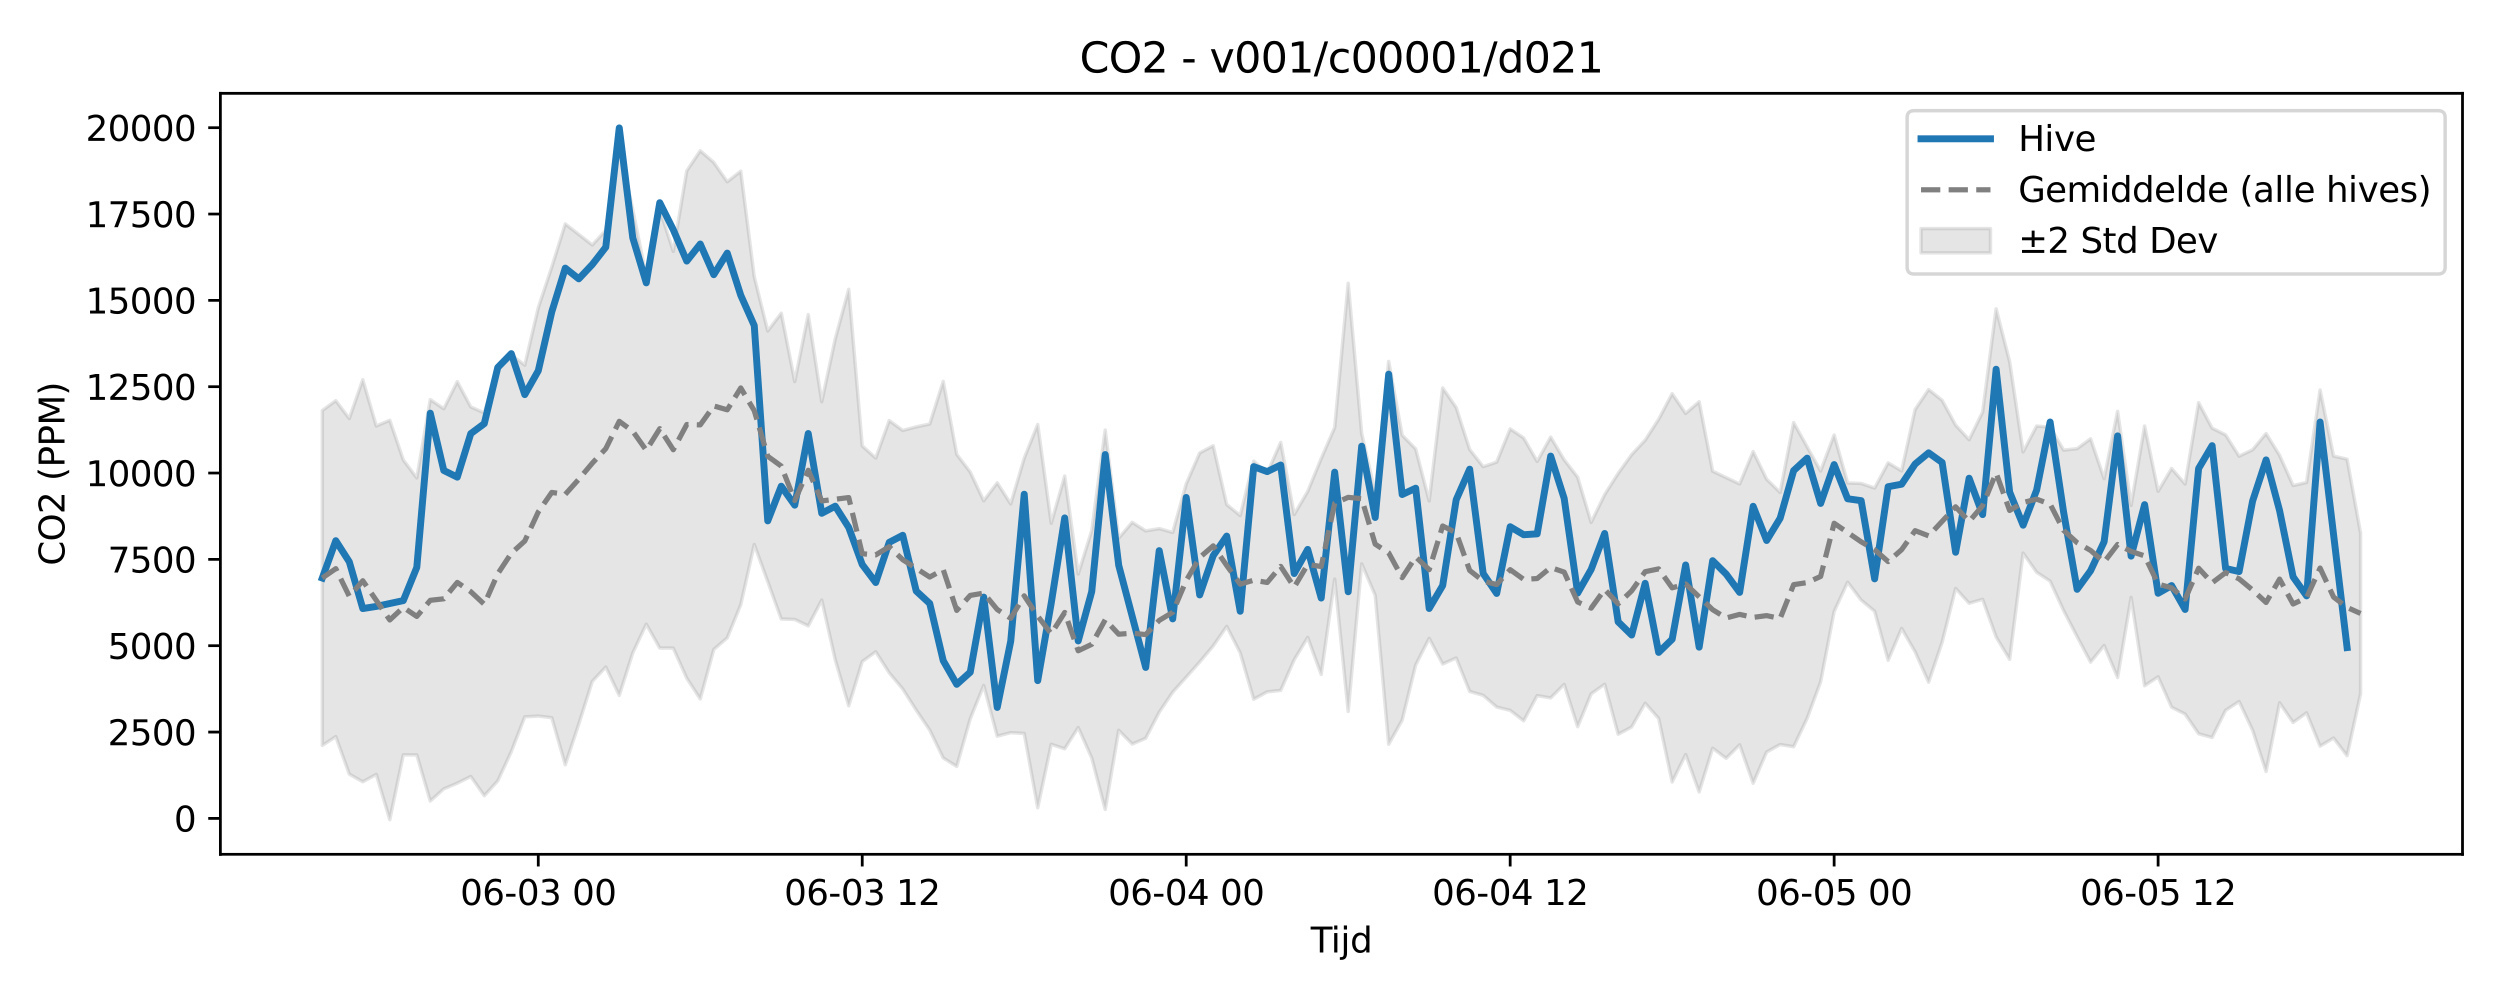 <?xml version="1.0" encoding="utf-8" standalone="no"?>
<!DOCTYPE svg PUBLIC "-//W3C//DTD SVG 1.1//EN"
  "http://www.w3.org/Graphics/SVG/1.1/DTD/svg11.dtd">
<svg xmlns:xlink="http://www.w3.org/1999/xlink" width="720pt" height="288pt" viewBox="0 0 720 288" xmlns="http://www.w3.org/2000/svg" version="1.1">
 <defs>
  <style type="text/css">*{stroke-linejoin: round; stroke-linecap: butt}</style>
 </defs>
 <g id="figure_1">
  <g id="patch_1">
   <path d="M 0 288 
L 720 288 
L 720 0 
L 0 0 
z
" style="fill: #ffffff"/>
  </g>
  <g id="axes_1">
   <g id="patch_2">
    <path d="M 63.47 246.04 
L 709.2 246.04 
L 709.2 26.88 
L 63.47 26.88 
z
" style="fill: #ffffff"/>
   </g>
   <g id="FillBetweenPolyCollection_1">
    <defs>
     <path id="m8576ea42b1" d="M 92.821 -169.77 
L 92.821 -73.303 
L 96.709 -75.853 
L 100.597 -65.052 
L 104.484 -62.847 
L 108.372 -64.97 
L 112.259 -51.922 
L 116.147 -70.593 
L 120.035 -70.582 
L 123.922 -57.301 
L 127.81 -60.8 
L 131.697 -62.443 
L 135.585 -64.38 
L 139.473 -58.839 
L 143.36 -63.106 
L 147.248 -71.505 
L 151.135 -81.553 
L 155.023 -81.762 
L 158.911 -81.31 
L 162.798 -67.755 
L 166.686 -79.455 
L 170.573 -91.754 
L 174.461 -95.891 
L 178.349 -87.722 
L 182.236 -99.957 
L 186.124 -108.233 
L 190.011 -101.363 
L 193.899 -101.342 
L 197.787 -92.684 
L 201.674 -86.697 
L 205.562 -100.947 
L 209.449 -104.306 
L 213.337 -113.845 
L 217.224 -131.186 
L 221.112 -120.507 
L 225 -109.723 
L 228.887 -109.598 
L 232.775 -107.746 
L 236.662 -115.176 
L 240.55 -97.993 
L 244.438 -84.719 
L 248.325 -97.469 
L 252.213 -100.29 
L 256.1 -94.214 
L 259.988 -89.571 
L 263.876 -83.487 
L 267.763 -77.73 
L 271.651 -69.703 
L 275.538 -67.267 
L 279.426 -80.993 
L 283.314 -90.599 
L 287.201 -75.983 
L 291.089 -76.99 
L 294.976 -76.768 
L 298.864 -55.369 
L 302.752 -73.651 
L 306.639 -72.336 
L 310.527 -78.468 
L 314.414 -69.714 
L 318.302 -54.865 
L 322.19 -77.68 
L 326.077 -73.712 
L 329.965 -75.381 
L 333.852 -82.886 
L 337.74 -88.649 
L 341.628 -92.972 
L 345.515 -97.342 
L 349.403 -101.967 
L 353.29 -107.599 
L 357.178 -99.992 
L 361.066 -86.612 
L 364.953 -88.747 
L 368.841 -89.165 
L 372.728 -97.981 
L 376.616 -104.418 
L 380.504 -93.757 
L 384.391 -121.214 
L 388.279 -83.097 
L 392.166 -125.61 
L 396.054 -116.553 
L 399.942 -73.64 
L 403.829 -80.612 
L 407.717 -96.494 
L 411.604 -104.163 
L 415.492 -96.763 
L 419.38 -98.507 
L 423.267 -88.872 
L 427.155 -87.737 
L 431.042 -84.371 
L 434.93 -83.411 
L 438.818 -80.397 
L 442.705 -87.655 
L 446.593 -87 
L 450.48 -90.883 
L 454.368 -78.708 
L 458.256 -88.174 
L 462.143 -90.936 
L 466.031 -76.537 
L 469.918 -78.619 
L 473.806 -85.468 
L 477.694 -81.078 
L 481.581 -62.78 
L 485.469 -70.69 
L 489.356 -59.916 
L 493.244 -72.518 
L 497.132 -69.596 
L 501.019 -73.492 
L 504.907 -62.424 
L 508.794 -71.422 
L 512.682 -73.569 
L 516.57 -72.946 
L 520.457 -81.122 
L 524.345 -91.634 
L 528.232 -111.877 
L 532.12 -120.332 
L 536.008 -115.173 
L 539.895 -111.949 
L 543.783 -97.837 
L 547.67 -107.019 
L 551.558 -100.262 
L 555.446 -91.519 
L 559.333 -103.042 
L 563.221 -118.526 
L 567.108 -114.26 
L 570.996 -115.404 
L 574.883 -104.545 
L 578.771 -98.116 
L 582.659 -128.703 
L 586.546 -123.183 
L 590.434 -120.629 
L 594.321 -112.153 
L 598.209 -104.644 
L 602.097 -97.309 
L 605.984 -102.09 
L 609.872 -92.868 
L 613.759 -115.957 
L 617.647 -90.501 
L 621.535 -93.077 
L 625.422 -84.323 
L 629.31 -82.35 
L 633.197 -76.679 
L 637.085 -75.596 
L 640.973 -83.414 
L 644.86 -85.966 
L 648.748 -77.698 
L 652.635 -65.815 
L 656.523 -85.591 
L 660.411 -79.927 
L 664.298 -82.701 
L 668.186 -73.116 
L 672.073 -75.444 
L 675.961 -70.353 
L 679.849 -88.198 
L 679.849 -134.454 
L 679.849 -134.454 
L 675.961 -155.763 
L 672.073 -156.644 
L 668.186 -175.691 
L 664.298 -149.043 
L 660.411 -148.166 
L 656.523 -156.855 
L 652.635 -163.152 
L 648.748 -158.457 
L 644.86 -156.613 
L 640.973 -162.757 
L 637.085 -164.695 
L 633.197 -172.027 
L 629.31 -148.609 
L 625.422 -153.073 
L 621.535 -146.505 
L 617.647 -165.318 
L 613.759 -142.424 
L 609.872 -169.53 
L 605.984 -150.146 
L 602.097 -161.628 
L 598.209 -158.78 
L 594.321 -158.369 
L 590.434 -164.994 
L 586.546 -165.298 
L 582.659 -157.861 
L 578.771 -183.862 
L 574.883 -199.056 
L 570.996 -169.341 
L 567.108 -161.353 
L 563.221 -165.562 
L 559.333 -172.712 
L 555.446 -175.82 
L 551.558 -170.079 
L 547.67 -152.375 
L 543.783 -154.698 
L 539.895 -147.442 
L 536.008 -148.76 
L 532.12 -148.907 
L 528.232 -162.726 
L 524.345 -152.344 
L 520.457 -159.309 
L 516.57 -166.296 
L 512.682 -146.176 
L 508.794 -149.982 
L 504.907 -157.962 
L 501.019 -148.62 
L 497.132 -150.451 
L 493.244 -152.296 
L 489.356 -172.295 
L 485.469 -168.929 
L 481.581 -174.617 
L 477.694 -167.242 
L 473.806 -161.242 
L 469.918 -157.061 
L 466.031 -151.662 
L 462.143 -145.555 
L 458.256 -137.543 
L 454.368 -150.561 
L 450.48 -155.587 
L 446.593 -162.12 
L 442.705 -155.106 
L 438.818 -161.873 
L 434.93 -164.482 
L 431.042 -154.914 
L 427.155 -153.594 
L 423.267 -158.556 
L 419.38 -170.641 
L 415.492 -176.27 
L 411.604 -143.72 
L 407.717 -158.698 
L 403.829 -162.67 
L 399.942 -183.915 
L 396.054 -146.016 
L 392.166 -163.141 
L 388.279 -206.437 
L 384.391 -164.882 
L 380.504 -155.926 
L 376.616 -146.456 
L 372.728 -139.817 
L 368.841 -160.589 
L 364.953 -151.75 
L 361.066 -155.195 
L 357.178 -139.521 
L 353.29 -142.686 
L 349.403 -159.617 
L 345.515 -157.55 
L 341.628 -148.627 
L 337.74 -134.655 
L 333.852 -135.765 
L 329.965 -135.1 
L 326.077 -137.574 
L 322.19 -133.007 
L 318.302 -164.144 
L 314.414 -135.158 
L 310.527 -122.69 
L 306.639 -150.896 
L 302.752 -137.312 
L 298.864 -165.748 
L 294.976 -156.031 
L 291.089 -142.867 
L 287.201 -148.955 
L 283.314 -143.761 
L 279.426 -152.057 
L 275.538 -157.145 
L 271.651 -178.179 
L 267.763 -165.894 
L 263.876 -165.059 
L 259.988 -164.031 
L 256.1 -166.886 
L 252.213 -156.085 
L 248.325 -159.582 
L 244.438 -204.687 
L 240.55 -190.388 
L 236.662 -172.301 
L 232.775 -197.388 
L 228.887 -178.105 
L 225 -197.814 
L 221.112 -192.677 
L 217.224 -208.274 
L 213.337 -238.7 
L 209.449 -235.642 
L 205.562 -241.219 
L 201.674 -244.584 
L 197.787 -238.794 
L 193.899 -215.61 
L 190.011 -227.721 
L 186.124 -208.386 
L 182.236 -227.649 
L 178.349 -245.606 
L 174.461 -221.67 
L 170.573 -217.438 
L 166.686 -220.491 
L 162.798 -223.511 
L 158.911 -211.056 
L 155.023 -199.365 
L 151.135 -182.833 
L 147.248 -185.805 
L 143.36 -182.407 
L 139.473 -169.086 
L 135.585 -170.809 
L 131.697 -178.085 
L 127.81 -170.284 
L 123.922 -172.922 
L 120.035 -150.357 
L 116.147 -155.556 
L 112.259 -166.971 
L 108.372 -165.318 
L 104.484 -178.646 
L 100.597 -167.464 
L 96.709 -172.612 
L 92.821 -169.77 
z
" style="stroke: #808080; stroke-opacity: 0.2"/>
    </defs>
    <g clip-path="url(#p1a15dea45e)">
     <use xlink:href="#m8576ea42b1" x="0" y="288" style="fill: #808080; fill-opacity: 0.2; stroke: #808080; stroke-opacity: 0.2"/>
    </g>
   </g>
   <g id="matplotlib.axis_1">
    <g id="xtick_1">
     <g id="line2d_1">
      <defs>
       <path id="m9ce189853c" d="M 0 0 
L 0 3.5 
" style="stroke: #000000; stroke-width: 0.8"/>
      </defs>
      <g>
       <use xlink:href="#m9ce189853c" x="155.023" y="246.04" style="stroke: #000000; stroke-width: 0.8"/>
      </g>
     </g>
     <g id="text_1">
      <!-- 06-03 00 -->
      <g transform="translate(132.542 260.638) scale(0.1 -0.1)">
       <defs>
        <path id="DejaVuSans-30" d="M 2034 4250 
Q 1547 4250 1301 3770 
Q 1056 3291 1056 2328 
Q 1056 1369 1301 889 
Q 1547 409 2034 409 
Q 2525 409 2770 889 
Q 3016 1369 3016 2328 
Q 3016 3291 2770 3770 
Q 2525 4250 2034 4250 
z
M 2034 4750 
Q 2819 4750 3233 4129 
Q 3647 3509 3647 2328 
Q 3647 1150 3233 529 
Q 2819 -91 2034 -91 
Q 1250 -91 836 529 
Q 422 1150 422 2328 
Q 422 3509 836 4129 
Q 1250 4750 2034 4750 
z
" transform="scale(0.016)"/>
        <path id="DejaVuSans-36" d="M 2113 2584 
Q 1688 2584 1439 2293 
Q 1191 2003 1191 1497 
Q 1191 994 1439 701 
Q 1688 409 2113 409 
Q 2538 409 2786 701 
Q 3034 994 3034 1497 
Q 3034 2003 2786 2293 
Q 2538 2584 2113 2584 
z
M 3366 4563 
L 3366 3988 
Q 3128 4100 2886 4159 
Q 2644 4219 2406 4219 
Q 1781 4219 1451 3797 
Q 1122 3375 1075 2522 
Q 1259 2794 1537 2939 
Q 1816 3084 2150 3084 
Q 2853 3084 3261 2657 
Q 3669 2231 3669 1497 
Q 3669 778 3244 343 
Q 2819 -91 2113 -91 
Q 1303 -91 875 529 
Q 447 1150 447 2328 
Q 447 3434 972 4092 
Q 1497 4750 2381 4750 
Q 2619 4750 2861 4703 
Q 3103 4656 3366 4563 
z
" transform="scale(0.016)"/>
        <path id="DejaVuSans-2d" d="M 313 2009 
L 1997 2009 
L 1997 1497 
L 313 1497 
L 313 2009 
z
" transform="scale(0.016)"/>
        <path id="DejaVuSans-33" d="M 2597 2516 
Q 3050 2419 3304 2112 
Q 3559 1806 3559 1356 
Q 3559 666 3084 287 
Q 2609 -91 1734 -91 
Q 1441 -91 1130 -33 
Q 819 25 488 141 
L 488 750 
Q 750 597 1062 519 
Q 1375 441 1716 441 
Q 2309 441 2620 675 
Q 2931 909 2931 1356 
Q 2931 1769 2642 2001 
Q 2353 2234 1838 2234 
L 1294 2234 
L 1294 2753 
L 1863 2753 
Q 2328 2753 2575 2939 
Q 2822 3125 2822 3475 
Q 2822 3834 2567 4026 
Q 2313 4219 1838 4219 
Q 1578 4219 1281 4162 
Q 984 4106 628 3988 
L 628 4550 
Q 988 4650 1302 4700 
Q 1616 4750 1894 4750 
Q 2613 4750 3031 4423 
Q 3450 4097 3450 3541 
Q 3450 3153 3228 2886 
Q 3006 2619 2597 2516 
z
" transform="scale(0.016)"/>
        <path id="DejaVuSans-20" transform="scale(0.016)"/>
       </defs>
       <use xlink:href="#DejaVuSans-30"/>
       <use xlink:href="#DejaVuSans-36" transform="translate(63.623 0)"/>
       <use xlink:href="#DejaVuSans-2d" transform="translate(127.246 0)"/>
       <use xlink:href="#DejaVuSans-30" transform="translate(163.33 0)"/>
       <use xlink:href="#DejaVuSans-33" transform="translate(226.953 0)"/>
       <use xlink:href="#DejaVuSans-20" transform="translate(290.576 0)"/>
       <use xlink:href="#DejaVuSans-30" transform="translate(322.363 0)"/>
       <use xlink:href="#DejaVuSans-30" transform="translate(385.986 0)"/>
      </g>
     </g>
    </g>
    <g id="xtick_2">
     <g id="line2d_2">
      <g>
       <use xlink:href="#m9ce189853c" x="248.325" y="246.04" style="stroke: #000000; stroke-width: 0.8"/>
      </g>
     </g>
     <g id="text_2">
      <!-- 06-03 12 -->
      <g transform="translate(225.845 260.638) scale(0.1 -0.1)">
       <defs>
        <path id="DejaVuSans-31" d="M 794 531 
L 1825 531 
L 1825 4091 
L 703 3866 
L 703 4441 
L 1819 4666 
L 2450 4666 
L 2450 531 
L 3481 531 
L 3481 0 
L 794 0 
L 794 531 
z
" transform="scale(0.016)"/>
        <path id="DejaVuSans-32" d="M 1228 531 
L 3431 531 
L 3431 0 
L 469 0 
L 469 531 
Q 828 903 1448 1529 
Q 2069 2156 2228 2338 
Q 2531 2678 2651 2914 
Q 2772 3150 2772 3378 
Q 2772 3750 2511 3984 
Q 2250 4219 1831 4219 
Q 1534 4219 1204 4116 
Q 875 4013 500 3803 
L 500 4441 
Q 881 4594 1212 4672 
Q 1544 4750 1819 4750 
Q 2544 4750 2975 4387 
Q 3406 4025 3406 3419 
Q 3406 3131 3298 2873 
Q 3191 2616 2906 2266 
Q 2828 2175 2409 1742 
Q 1991 1309 1228 531 
z
" transform="scale(0.016)"/>
       </defs>
       <use xlink:href="#DejaVuSans-30"/>
       <use xlink:href="#DejaVuSans-36" transform="translate(63.623 0)"/>
       <use xlink:href="#DejaVuSans-2d" transform="translate(127.246 0)"/>
       <use xlink:href="#DejaVuSans-30" transform="translate(163.33 0)"/>
       <use xlink:href="#DejaVuSans-33" transform="translate(226.953 0)"/>
       <use xlink:href="#DejaVuSans-20" transform="translate(290.576 0)"/>
       <use xlink:href="#DejaVuSans-31" transform="translate(322.363 0)"/>
       <use xlink:href="#DejaVuSans-32" transform="translate(385.986 0)"/>
      </g>
     </g>
    </g>
    <g id="xtick_3">
     <g id="line2d_3">
      <g>
       <use xlink:href="#m9ce189853c" x="341.628" y="246.04" style="stroke: #000000; stroke-width: 0.8"/>
      </g>
     </g>
     <g id="text_3">
      <!-- 06-04 00 -->
      <g transform="translate(319.147 260.638) scale(0.1 -0.1)">
       <defs>
        <path id="DejaVuSans-34" d="M 2419 4116 
L 825 1625 
L 2419 1625 
L 2419 4116 
z
M 2253 4666 
L 3047 4666 
L 3047 1625 
L 3713 1625 
L 3713 1100 
L 3047 1100 
L 3047 0 
L 2419 0 
L 2419 1100 
L 313 1100 
L 313 1709 
L 2253 4666 
z
" transform="scale(0.016)"/>
       </defs>
       <use xlink:href="#DejaVuSans-30"/>
       <use xlink:href="#DejaVuSans-36" transform="translate(63.623 0)"/>
       <use xlink:href="#DejaVuSans-2d" transform="translate(127.246 0)"/>
       <use xlink:href="#DejaVuSans-30" transform="translate(163.33 0)"/>
       <use xlink:href="#DejaVuSans-34" transform="translate(226.953 0)"/>
       <use xlink:href="#DejaVuSans-20" transform="translate(290.576 0)"/>
       <use xlink:href="#DejaVuSans-30" transform="translate(322.363 0)"/>
       <use xlink:href="#DejaVuSans-30" transform="translate(385.986 0)"/>
      </g>
     </g>
    </g>
    <g id="xtick_4">
     <g id="line2d_4">
      <g>
       <use xlink:href="#m9ce189853c" x="434.93" y="246.04" style="stroke: #000000; stroke-width: 0.8"/>
      </g>
     </g>
     <g id="text_4">
      <!-- 06-04 12 -->
      <g transform="translate(412.45 260.638) scale(0.1 -0.1)">
       <use xlink:href="#DejaVuSans-30"/>
       <use xlink:href="#DejaVuSans-36" transform="translate(63.623 0)"/>
       <use xlink:href="#DejaVuSans-2d" transform="translate(127.246 0)"/>
       <use xlink:href="#DejaVuSans-30" transform="translate(163.33 0)"/>
       <use xlink:href="#DejaVuSans-34" transform="translate(226.953 0)"/>
       <use xlink:href="#DejaVuSans-20" transform="translate(290.576 0)"/>
       <use xlink:href="#DejaVuSans-31" transform="translate(322.363 0)"/>
       <use xlink:href="#DejaVuSans-32" transform="translate(385.986 0)"/>
      </g>
     </g>
    </g>
    <g id="xtick_5">
     <g id="line2d_5">
      <g>
       <use xlink:href="#m9ce189853c" x="528.232" y="246.04" style="stroke: #000000; stroke-width: 0.8"/>
      </g>
     </g>
     <g id="text_5">
      <!-- 06-05 00 -->
      <g transform="translate(505.752 260.638) scale(0.1 -0.1)">
       <defs>
        <path id="DejaVuSans-35" d="M 691 4666 
L 3169 4666 
L 3169 4134 
L 1269 4134 
L 1269 2991 
Q 1406 3038 1543 3061 
Q 1681 3084 1819 3084 
Q 2600 3084 3056 2656 
Q 3513 2228 3513 1497 
Q 3513 744 3044 326 
Q 2575 -91 1722 -91 
Q 1428 -91 1123 -41 
Q 819 9 494 109 
L 494 744 
Q 775 591 1075 516 
Q 1375 441 1709 441 
Q 2250 441 2565 725 
Q 2881 1009 2881 1497 
Q 2881 1984 2565 2268 
Q 2250 2553 1709 2553 
Q 1456 2553 1204 2497 
Q 953 2441 691 2322 
L 691 4666 
z
" transform="scale(0.016)"/>
       </defs>
       <use xlink:href="#DejaVuSans-30"/>
       <use xlink:href="#DejaVuSans-36" transform="translate(63.623 0)"/>
       <use xlink:href="#DejaVuSans-2d" transform="translate(127.246 0)"/>
       <use xlink:href="#DejaVuSans-30" transform="translate(163.33 0)"/>
       <use xlink:href="#DejaVuSans-35" transform="translate(226.953 0)"/>
       <use xlink:href="#DejaVuSans-20" transform="translate(290.576 0)"/>
       <use xlink:href="#DejaVuSans-30" transform="translate(322.363 0)"/>
       <use xlink:href="#DejaVuSans-30" transform="translate(385.986 0)"/>
      </g>
     </g>
    </g>
    <g id="xtick_6">
     <g id="line2d_6">
      <g>
       <use xlink:href="#m9ce189853c" x="621.535" y="246.04" style="stroke: #000000; stroke-width: 0.8"/>
      </g>
     </g>
     <g id="text_6">
      <!-- 06-05 12 -->
      <g transform="translate(599.054 260.638) scale(0.1 -0.1)">
       <use xlink:href="#DejaVuSans-30"/>
       <use xlink:href="#DejaVuSans-36" transform="translate(63.623 0)"/>
       <use xlink:href="#DejaVuSans-2d" transform="translate(127.246 0)"/>
       <use xlink:href="#DejaVuSans-30" transform="translate(163.33 0)"/>
       <use xlink:href="#DejaVuSans-35" transform="translate(226.953 0)"/>
       <use xlink:href="#DejaVuSans-20" transform="translate(290.576 0)"/>
       <use xlink:href="#DejaVuSans-31" transform="translate(322.363 0)"/>
       <use xlink:href="#DejaVuSans-32" transform="translate(385.986 0)"/>
      </g>
     </g>
    </g>
    <g id="text_7">
     <!-- Tijd -->
     <g transform="translate(377.485 274.317) scale(0.1 -0.1)">
      <defs>
       <path id="DejaVuSans-54" d="M -19 4666 
L 3928 4666 
L 3928 4134 
L 2272 4134 
L 2272 0 
L 1638 0 
L 1638 4134 
L -19 4134 
L -19 4666 
z
" transform="scale(0.016)"/>
       <path id="DejaVuSans-69" d="M 603 3500 
L 1178 3500 
L 1178 0 
L 603 0 
L 603 3500 
z
M 603 4863 
L 1178 4863 
L 1178 4134 
L 603 4134 
L 603 4863 
z
" transform="scale(0.016)"/>
       <path id="DejaVuSans-6a" d="M 603 3500 
L 1178 3500 
L 1178 -63 
Q 1178 -731 923 -1031 
Q 669 -1331 103 -1331 
L -116 -1331 
L -116 -844 
L 38 -844 
Q 366 -844 484 -692 
Q 603 -541 603 -63 
L 603 3500 
z
M 603 4863 
L 1178 4863 
L 1178 4134 
L 603 4134 
L 603 4863 
z
" transform="scale(0.016)"/>
       <path id="DejaVuSans-64" d="M 2906 2969 
L 2906 4863 
L 3481 4863 
L 3481 0 
L 2906 0 
L 2906 525 
Q 2725 213 2448 61 
Q 2172 -91 1784 -91 
Q 1150 -91 751 415 
Q 353 922 353 1747 
Q 353 2572 751 3078 
Q 1150 3584 1784 3584 
Q 2172 3584 2448 3432 
Q 2725 3281 2906 2969 
z
M 947 1747 
Q 947 1113 1208 752 
Q 1469 391 1925 391 
Q 2381 391 2643 752 
Q 2906 1113 2906 1747 
Q 2906 2381 2643 2742 
Q 2381 3103 1925 3103 
Q 1469 3103 1208 2742 
Q 947 2381 947 1747 
z
" transform="scale(0.016)"/>
      </defs>
      <use xlink:href="#DejaVuSans-54"/>
      <use xlink:href="#DejaVuSans-69" transform="translate(57.959 0)"/>
      <use xlink:href="#DejaVuSans-6a" transform="translate(85.742 0)"/>
      <use xlink:href="#DejaVuSans-64" transform="translate(113.525 0)"/>
     </g>
    </g>
   </g>
   <g id="matplotlib.axis_2">
    <g id="ytick_1">
     <g id="line2d_7">
      <defs>
       <path id="m4ccc6f5d2e" d="M 0 0 
L -3.5 0 
" style="stroke: #000000; stroke-width: 0.8"/>
      </defs>
      <g>
       <use xlink:href="#m4ccc6f5d2e" x="63.47" y="235.693" style="stroke: #000000; stroke-width: 0.8"/>
      </g>
     </g>
     <g id="text_8">
      <!-- 0 -->
      <g transform="translate(50.108 239.492) scale(0.1 -0.1)">
       <use xlink:href="#DejaVuSans-30"/>
      </g>
     </g>
    </g>
    <g id="ytick_2">
     <g id="line2d_8">
      <g>
       <use xlink:href="#m4ccc6f5d2e" x="63.47" y="210.828" style="stroke: #000000; stroke-width: 0.8"/>
      </g>
     </g>
     <g id="text_9">
      <!-- 2500 -->
      <g transform="translate(31.02 214.627) scale(0.1 -0.1)">
       <use xlink:href="#DejaVuSans-32"/>
       <use xlink:href="#DejaVuSans-35" transform="translate(63.623 0)"/>
       <use xlink:href="#DejaVuSans-30" transform="translate(127.246 0)"/>
       <use xlink:href="#DejaVuSans-30" transform="translate(190.869 0)"/>
      </g>
     </g>
    </g>
    <g id="ytick_3">
     <g id="line2d_9">
      <g>
       <use xlink:href="#m4ccc6f5d2e" x="63.47" y="185.963" style="stroke: #000000; stroke-width: 0.8"/>
      </g>
     </g>
     <g id="text_10">
      <!-- 5000 -->
      <g transform="translate(31.02 189.763) scale(0.1 -0.1)">
       <use xlink:href="#DejaVuSans-35"/>
       <use xlink:href="#DejaVuSans-30" transform="translate(63.623 0)"/>
       <use xlink:href="#DejaVuSans-30" transform="translate(127.246 0)"/>
       <use xlink:href="#DejaVuSans-30" transform="translate(190.869 0)"/>
      </g>
     </g>
    </g>
    <g id="ytick_4">
     <g id="line2d_10">
      <g>
       <use xlink:href="#m4ccc6f5d2e" x="63.47" y="161.099" style="stroke: #000000; stroke-width: 0.8"/>
      </g>
     </g>
     <g id="text_11">
      <!-- 7500 -->
      <g transform="translate(31.02 164.898) scale(0.1 -0.1)">
       <defs>
        <path id="DejaVuSans-37" d="M 525 4666 
L 3525 4666 
L 3525 4397 
L 1831 0 
L 1172 0 
L 2766 4134 
L 525 4134 
L 525 4666 
z
" transform="scale(0.016)"/>
       </defs>
       <use xlink:href="#DejaVuSans-37"/>
       <use xlink:href="#DejaVuSans-35" transform="translate(63.623 0)"/>
       <use xlink:href="#DejaVuSans-30" transform="translate(127.246 0)"/>
       <use xlink:href="#DejaVuSans-30" transform="translate(190.869 0)"/>
      </g>
     </g>
    </g>
    <g id="ytick_5">
     <g id="line2d_11">
      <g>
       <use xlink:href="#m4ccc6f5d2e" x="63.47" y="136.234" style="stroke: #000000; stroke-width: 0.8"/>
      </g>
     </g>
     <g id="text_12">
      <!-- 10000 -->
      <g transform="translate(24.657 140.033) scale(0.1 -0.1)">
       <use xlink:href="#DejaVuSans-31"/>
       <use xlink:href="#DejaVuSans-30" transform="translate(63.623 0)"/>
       <use xlink:href="#DejaVuSans-30" transform="translate(127.246 0)"/>
       <use xlink:href="#DejaVuSans-30" transform="translate(190.869 0)"/>
       <use xlink:href="#DejaVuSans-30" transform="translate(254.492 0)"/>
      </g>
     </g>
    </g>
    <g id="ytick_6">
     <g id="line2d_12">
      <g>
       <use xlink:href="#m4ccc6f5d2e" x="63.47" y="111.369" style="stroke: #000000; stroke-width: 0.8"/>
      </g>
     </g>
     <g id="text_13">
      <!-- 12500 -->
      <g transform="translate(24.657 115.169) scale(0.1 -0.1)">
       <use xlink:href="#DejaVuSans-31"/>
       <use xlink:href="#DejaVuSans-32" transform="translate(63.623 0)"/>
       <use xlink:href="#DejaVuSans-35" transform="translate(127.246 0)"/>
       <use xlink:href="#DejaVuSans-30" transform="translate(190.869 0)"/>
       <use xlink:href="#DejaVuSans-30" transform="translate(254.492 0)"/>
      </g>
     </g>
    </g>
    <g id="ytick_7">
     <g id="line2d_13">
      <g>
       <use xlink:href="#m4ccc6f5d2e" x="63.47" y="86.505" style="stroke: #000000; stroke-width: 0.8"/>
      </g>
     </g>
     <g id="text_14">
      <!-- 15000 -->
      <g transform="translate(24.657 90.304) scale(0.1 -0.1)">
       <use xlink:href="#DejaVuSans-31"/>
       <use xlink:href="#DejaVuSans-35" transform="translate(63.623 0)"/>
       <use xlink:href="#DejaVuSans-30" transform="translate(127.246 0)"/>
       <use xlink:href="#DejaVuSans-30" transform="translate(190.869 0)"/>
       <use xlink:href="#DejaVuSans-30" transform="translate(254.492 0)"/>
      </g>
     </g>
    </g>
    <g id="ytick_8">
     <g id="line2d_14">
      <g>
       <use xlink:href="#m4ccc6f5d2e" x="63.47" y="61.64" style="stroke: #000000; stroke-width: 0.8"/>
      </g>
     </g>
     <g id="text_15">
      <!-- 17500 -->
      <g transform="translate(24.657 65.439) scale(0.1 -0.1)">
       <use xlink:href="#DejaVuSans-31"/>
       <use xlink:href="#DejaVuSans-37" transform="translate(63.623 0)"/>
       <use xlink:href="#DejaVuSans-35" transform="translate(127.246 0)"/>
       <use xlink:href="#DejaVuSans-30" transform="translate(190.869 0)"/>
       <use xlink:href="#DejaVuSans-30" transform="translate(254.492 0)"/>
      </g>
     </g>
    </g>
    <g id="ytick_9">
     <g id="line2d_15">
      <g>
       <use xlink:href="#m4ccc6f5d2e" x="63.47" y="36.776" style="stroke: #000000; stroke-width: 0.8"/>
      </g>
     </g>
     <g id="text_16">
      <!-- 20000 -->
      <g transform="translate(24.657 40.575) scale(0.1 -0.1)">
       <use xlink:href="#DejaVuSans-32"/>
       <use xlink:href="#DejaVuSans-30" transform="translate(63.623 0)"/>
       <use xlink:href="#DejaVuSans-30" transform="translate(127.246 0)"/>
       <use xlink:href="#DejaVuSans-30" transform="translate(190.869 0)"/>
       <use xlink:href="#DejaVuSans-30" transform="translate(254.492 0)"/>
      </g>
     </g>
    </g>
    <g id="text_17">
     <!-- CO2 (PPM) -->
     <g transform="translate(18.578 162.903) rotate(-90) scale(0.1 -0.1)">
      <defs>
       <path id="DejaVuSans-43" d="M 4122 4306 
L 4122 3641 
Q 3803 3938 3442 4084 
Q 3081 4231 2675 4231 
Q 1875 4231 1450 3742 
Q 1025 3253 1025 2328 
Q 1025 1406 1450 917 
Q 1875 428 2675 428 
Q 3081 428 3442 575 
Q 3803 722 4122 1019 
L 4122 359 
Q 3791 134 3420 21 
Q 3050 -91 2638 -91 
Q 1578 -91 968 557 
Q 359 1206 359 2328 
Q 359 3453 968 4101 
Q 1578 4750 2638 4750 
Q 3056 4750 3426 4639 
Q 3797 4528 4122 4306 
z
" transform="scale(0.016)"/>
       <path id="DejaVuSans-4f" d="M 2522 4238 
Q 1834 4238 1429 3725 
Q 1025 3213 1025 2328 
Q 1025 1447 1429 934 
Q 1834 422 2522 422 
Q 3209 422 3611 934 
Q 4013 1447 4013 2328 
Q 4013 3213 3611 3725 
Q 3209 4238 2522 4238 
z
M 2522 4750 
Q 3503 4750 4090 4092 
Q 4678 3434 4678 2328 
Q 4678 1225 4090 567 
Q 3503 -91 2522 -91 
Q 1538 -91 948 565 
Q 359 1222 359 2328 
Q 359 3434 948 4092 
Q 1538 4750 2522 4750 
z
" transform="scale(0.016)"/>
       <path id="DejaVuSans-28" d="M 1984 4856 
Q 1566 4138 1362 3434 
Q 1159 2731 1159 2009 
Q 1159 1288 1364 580 
Q 1569 -128 1984 -844 
L 1484 -844 
Q 1016 -109 783 600 
Q 550 1309 550 2009 
Q 550 2706 781 3412 
Q 1013 4119 1484 4856 
L 1984 4856 
z
" transform="scale(0.016)"/>
       <path id="DejaVuSans-50" d="M 1259 4147 
L 1259 2394 
L 2053 2394 
Q 2494 2394 2734 2622 
Q 2975 2850 2975 3272 
Q 2975 3691 2734 3919 
Q 2494 4147 2053 4147 
L 1259 4147 
z
M 628 4666 
L 2053 4666 
Q 2838 4666 3239 4311 
Q 3641 3956 3641 3272 
Q 3641 2581 3239 2228 
Q 2838 1875 2053 1875 
L 1259 1875 
L 1259 0 
L 628 0 
L 628 4666 
z
" transform="scale(0.016)"/>
       <path id="DejaVuSans-4d" d="M 628 4666 
L 1569 4666 
L 2759 1491 
L 3956 4666 
L 4897 4666 
L 4897 0 
L 4281 0 
L 4281 4097 
L 3078 897 
L 2444 897 
L 1241 4097 
L 1241 0 
L 628 0 
L 628 4666 
z
" transform="scale(0.016)"/>
       <path id="DejaVuSans-29" d="M 513 4856 
L 1013 4856 
Q 1481 4119 1714 3412 
Q 1947 2706 1947 2009 
Q 1947 1309 1714 600 
Q 1481 -109 1013 -844 
L 513 -844 
Q 928 -128 1133 580 
Q 1338 1288 1338 2009 
Q 1338 2731 1133 3434 
Q 928 4138 513 4856 
z
" transform="scale(0.016)"/>
      </defs>
      <use xlink:href="#DejaVuSans-43"/>
      <use xlink:href="#DejaVuSans-4f" transform="translate(69.824 0)"/>
      <use xlink:href="#DejaVuSans-32" transform="translate(148.535 0)"/>
      <use xlink:href="#DejaVuSans-20" transform="translate(212.158 0)"/>
      <use xlink:href="#DejaVuSans-28" transform="translate(243.945 0)"/>
      <use xlink:href="#DejaVuSans-50" transform="translate(282.959 0)"/>
      <use xlink:href="#DejaVuSans-50" transform="translate(343.262 0)"/>
      <use xlink:href="#DejaVuSans-4d" transform="translate(403.564 0)"/>
      <use xlink:href="#DejaVuSans-29" transform="translate(489.844 0)"/>
     </g>
    </g>
   </g>
   <g id="line2d_16">
    <path d="M 92.821 166.47 
L 96.709 155.725 
L 100.597 161.805 
L 104.484 175.265 
L 108.372 174.648 
L 116.147 172.974 
L 120.035 163.409 
L 123.922 119.001 
L 127.81 135.495 
L 131.697 137.418 
L 135.585 124.883 
L 139.473 122.002 
L 143.36 105.823 
L 147.248 101.851 
L 151.135 113.644 
L 155.023 106.774 
L 158.911 89.82 
L 162.798 77.222 
L 166.686 80.302 
L 170.573 76.181 
L 174.461 71.185 
L 178.349 36.842 
L 182.236 68.483 
L 186.124 81.456 
L 190.011 58.378 
L 193.899 66.151 
L 197.787 75.186 
L 201.674 70.28 
L 205.562 79.105 
L 209.449 72.899 
L 213.337 85.046 
L 217.224 93.76 
L 221.112 150.009 
L 225 140.037 
L 228.887 145.487 
L 232.775 124.856 
L 236.662 147.828 
L 240.55 145.785 
L 244.438 151.915 
L 248.325 162.591 
L 252.213 167.762 
L 256.1 156.2 
L 259.988 154.166 
L 263.876 170.219 
L 267.763 173.8 
L 271.651 190.28 
L 275.538 197.083 
L 279.426 193.597 
L 283.314 171.973 
L 287.201 203.737 
L 291.089 184.66 
L 294.976 142.341 
L 298.864 196.019 
L 302.752 173.7 
L 306.639 149.164 
L 310.527 184.584 
L 314.414 170.391 
L 318.302 130.913 
L 322.19 162.816 
L 329.965 192.219 
L 333.852 158.589 
L 337.74 178.235 
L 341.628 143.276 
L 345.515 171.336 
L 349.403 160.028 
L 353.29 154.402 
L 357.178 176.037 
L 361.066 134.399 
L 364.953 135.82 
L 368.841 133.93 
L 372.728 165.177 
L 376.616 158.234 
L 380.504 172.235 
L 384.391 135.985 
L 388.279 170.421 
L 392.166 128.509 
L 396.054 149.031 
L 399.942 107.769 
L 403.829 142.42 
L 407.717 140.604 
L 411.604 175.242 
L 415.492 168.638 
L 419.38 143.929 
L 423.267 135.123 
L 427.155 165.162 
L 431.042 170.912 
L 434.93 151.7 
L 438.818 154.001 
L 442.705 153.749 
L 446.593 131.361 
L 450.48 143.544 
L 454.368 170.809 
L 458.256 163.99 
L 462.143 153.644 
L 466.031 179.086 
L 469.918 182.89 
L 473.806 168.001 
L 477.694 187.89 
L 481.581 184.1 
L 485.469 162.715 
L 489.356 186.381 
L 493.244 161.482 
L 497.132 165.336 
L 501.019 170.607 
L 504.907 145.819 
L 508.794 155.658 
L 512.682 149.25 
L 516.57 135.531 
L 520.457 131.954 
L 524.345 144.986 
L 528.232 133.804 
L 532.12 143.65 
L 536.008 144.187 
L 539.895 166.708 
L 543.783 140.173 
L 547.67 139.45 
L 551.558 133.638 
L 555.446 130.419 
L 559.333 133.201 
L 563.221 159.05 
L 567.108 137.736 
L 570.996 148.202 
L 574.883 106.347 
L 578.771 141.694 
L 582.659 151.256 
L 586.546 141.164 
L 590.434 121.544 
L 594.321 147.508 
L 598.209 169.722 
L 602.097 164.361 
L 605.984 156.03 
L 609.872 125.536 
L 613.759 160.161 
L 617.647 145.338 
L 621.535 170.859 
L 625.422 168.648 
L 629.31 175.52 
L 633.197 134.931 
L 637.085 128.352 
L 640.973 163.718 
L 644.86 164.61 
L 648.748 144.3 
L 652.635 132.455 
L 656.523 147.06 
L 660.411 166.131 
L 664.298 171.605 
L 668.186 121.544 
L 675.961 186.5 
L 675.961 186.5 
" clip-path="url(#p1a15dea45e)" style="fill: none; stroke: #1f77b4; stroke-width: 2; stroke-linecap: square"/>
   </g>
   <g id="line2d_17">
    <path d="M 92.821 166.464 
L 96.709 163.768 
L 100.597 171.742 
L 104.484 167.254 
L 112.259 178.554 
L 116.147 174.926 
L 120.035 177.53 
L 123.922 172.888 
L 127.81 172.458 
L 131.697 167.736 
L 135.585 170.406 
L 139.473 174.037 
L 143.36 165.244 
L 147.248 159.345 
L 151.135 155.807 
L 155.023 147.436 
L 158.911 141.817 
L 162.798 142.367 
L 166.686 138.027 
L 170.573 133.404 
L 174.461 129.219 
L 178.349 121.336 
L 182.236 124.197 
L 186.124 129.69 
L 190.011 123.458 
L 193.899 129.524 
L 197.787 122.261 
L 201.674 122.36 
L 205.562 116.917 
L 209.449 118.026 
L 213.337 111.727 
L 217.224 118.27 
L 221.112 131.408 
L 225 134.231 
L 228.887 144.149 
L 232.775 135.433 
L 236.662 144.262 
L 244.438 143.297 
L 248.325 159.474 
L 252.213 159.812 
L 256.1 157.45 
L 259.988 161.199 
L 267.763 166.188 
L 271.651 164.059 
L 275.538 175.794 
L 279.426 171.475 
L 283.314 170.82 
L 287.201 175.531 
L 291.089 178.072 
L 294.976 171.601 
L 298.864 177.442 
L 302.752 182.519 
L 306.639 176.384 
L 310.527 187.421 
L 314.414 185.564 
L 318.302 178.495 
L 322.19 182.657 
L 326.077 182.357 
L 329.965 182.759 
L 333.852 178.674 
L 337.74 176.348 
L 341.628 167.201 
L 345.515 160.554 
L 349.403 157.208 
L 353.29 162.857 
L 357.178 168.243 
L 361.066 167.097 
L 364.953 167.752 
L 368.841 163.123 
L 372.728 169.101 
L 376.616 162.563 
L 380.504 163.159 
L 384.391 144.952 
L 388.279 143.233 
L 392.166 143.625 
L 396.054 156.715 
L 399.942 159.223 
L 403.829 166.359 
L 407.717 160.404 
L 411.604 164.058 
L 415.492 151.484 
L 419.38 153.426 
L 423.267 164.286 
L 427.155 167.335 
L 431.042 168.358 
L 434.93 164.054 
L 438.818 166.865 
L 442.705 166.619 
L 446.593 163.44 
L 450.48 164.765 
L 454.368 173.365 
L 458.256 175.142 
L 462.143 169.754 
L 466.031 173.901 
L 469.918 170.16 
L 473.806 164.645 
L 477.694 163.84 
L 481.581 169.301 
L 485.469 168.19 
L 493.244 175.593 
L 497.132 177.976 
L 501.019 176.944 
L 504.907 177.807 
L 508.794 177.298 
L 512.682 178.127 
L 516.57 168.379 
L 520.457 167.785 
L 524.345 166.011 
L 528.232 150.698 
L 536.008 156.034 
L 539.895 158.305 
L 543.783 161.733 
L 547.67 158.303 
L 551.558 152.83 
L 555.446 154.33 
L 563.221 145.956 
L 567.108 150.194 
L 570.996 145.627 
L 574.883 136.2 
L 578.771 147.011 
L 582.659 144.718 
L 586.546 143.759 
L 590.434 145.189 
L 594.321 152.739 
L 598.209 156.288 
L 602.097 158.532 
L 605.984 161.882 
L 609.872 156.801 
L 613.759 158.809 
L 617.647 160.091 
L 621.535 168.209 
L 625.422 169.302 
L 629.31 172.52 
L 633.197 163.647 
L 637.085 167.855 
L 640.973 164.915 
L 644.86 166.711 
L 648.748 169.923 
L 652.635 173.516 
L 656.523 166.777 
L 660.411 173.954 
L 664.298 172.128 
L 668.186 163.597 
L 672.073 171.956 
L 675.961 174.942 
L 679.849 176.674 
L 679.849 176.674 
" clip-path="url(#p1a15dea45e)" style="fill: none; stroke-dasharray: 5.55,2.4; stroke-dashoffset: 0; stroke: #808080; stroke-width: 1.5"/>
   </g>
   <g id="patch_3">
    <path d="M 63.47 246.04 
L 63.47 26.88 
" style="fill: none; stroke: #000000; stroke-width: 0.8; stroke-linejoin: miter; stroke-linecap: square"/>
   </g>
   <g id="patch_4">
    <path d="M 709.2 246.04 
L 709.2 26.88 
" style="fill: none; stroke: #000000; stroke-width: 0.8; stroke-linejoin: miter; stroke-linecap: square"/>
   </g>
   <g id="patch_5">
    <path d="M 63.47 246.04 
L 709.2 246.04 
" style="fill: none; stroke: #000000; stroke-width: 0.8; stroke-linejoin: miter; stroke-linecap: square"/>
   </g>
   <g id="patch_6">
    <path d="M 63.47 26.88 
L 709.2 26.88 
" style="fill: none; stroke: #000000; stroke-width: 0.8; stroke-linejoin: miter; stroke-linecap: square"/>
   </g>
   <g id="text_18">
    <!-- CO2 - v001/c00001/d021 -->
    <g transform="translate(310.932 20.88) scale(0.12 -0.12)">
     <defs>
      <path id="DejaVuSans-76" d="M 191 3500 
L 800 3500 
L 1894 563 
L 2988 3500 
L 3597 3500 
L 2284 0 
L 1503 0 
L 191 3500 
z
" transform="scale(0.016)"/>
      <path id="DejaVuSans-2f" d="M 1625 4666 
L 2156 4666 
L 531 -594 
L 0 -594 
L 1625 4666 
z
" transform="scale(0.016)"/>
      <path id="DejaVuSans-63" d="M 3122 3366 
L 3122 2828 
Q 2878 2963 2633 3030 
Q 2388 3097 2138 3097 
Q 1578 3097 1268 2742 
Q 959 2388 959 1747 
Q 959 1106 1268 751 
Q 1578 397 2138 397 
Q 2388 397 2633 464 
Q 2878 531 3122 666 
L 3122 134 
Q 2881 22 2623 -34 
Q 2366 -91 2075 -91 
Q 1284 -91 818 406 
Q 353 903 353 1747 
Q 353 2603 823 3093 
Q 1294 3584 2113 3584 
Q 2378 3584 2631 3529 
Q 2884 3475 3122 3366 
z
" transform="scale(0.016)"/>
     </defs>
     <use xlink:href="#DejaVuSans-43"/>
     <use xlink:href="#DejaVuSans-4f" transform="translate(69.824 0)"/>
     <use xlink:href="#DejaVuSans-32" transform="translate(148.535 0)"/>
     <use xlink:href="#DejaVuSans-20" transform="translate(212.158 0)"/>
     <use xlink:href="#DejaVuSans-2d" transform="translate(243.945 0)"/>
     <use xlink:href="#DejaVuSans-20" transform="translate(280.029 0)"/>
     <use xlink:href="#DejaVuSans-76" transform="translate(311.816 0)"/>
     <use xlink:href="#DejaVuSans-30" transform="translate(370.996 0)"/>
     <use xlink:href="#DejaVuSans-30" transform="translate(434.619 0)"/>
     <use xlink:href="#DejaVuSans-31" transform="translate(498.242 0)"/>
     <use xlink:href="#DejaVuSans-2f" transform="translate(561.865 0)"/>
     <use xlink:href="#DejaVuSans-63" transform="translate(595.557 0)"/>
     <use xlink:href="#DejaVuSans-30" transform="translate(650.537 0)"/>
     <use xlink:href="#DejaVuSans-30" transform="translate(714.16 0)"/>
     <use xlink:href="#DejaVuSans-30" transform="translate(777.783 0)"/>
     <use xlink:href="#DejaVuSans-30" transform="translate(841.406 0)"/>
     <use xlink:href="#DejaVuSans-31" transform="translate(905.029 0)"/>
     <use xlink:href="#DejaVuSans-2f" transform="translate(968.652 0)"/>
     <use xlink:href="#DejaVuSans-64" transform="translate(1002.344 0)"/>
     <use xlink:href="#DejaVuSans-30" transform="translate(1065.82 0)"/>
     <use xlink:href="#DejaVuSans-32" transform="translate(1129.443 0)"/>
     <use xlink:href="#DejaVuSans-31" transform="translate(1193.066 0)"/>
    </g>
   </g>
   <g id="legend_1">
    <g id="patch_7">
     <path d="M 551.256 78.914 
L 702.2 78.914 
Q 704.2 78.914 704.2 76.914 
L 704.2 33.88 
Q 704.2 31.88 702.2 31.88 
L 551.256 31.88 
Q 549.256 31.88 549.256 33.88 
L 549.256 76.914 
Q 549.256 78.914 551.256 78.914 
z
" style="fill: #ffffff; opacity: 0.8; stroke: #cccccc; stroke-linejoin: miter"/>
    </g>
    <g id="line2d_18">
     <path d="M 553.256 39.978 
L 563.256 39.978 
L 573.256 39.978 
" style="fill: none; stroke: #1f77b4; stroke-width: 2; stroke-linecap: square"/>
    </g>
    <g id="text_19">
     <!-- Hive -->
     <g transform="translate(581.256 43.478) scale(0.1 -0.1)">
      <defs>
       <path id="DejaVuSans-48" d="M 628 4666 
L 1259 4666 
L 1259 2753 
L 3553 2753 
L 3553 4666 
L 4184 4666 
L 4184 0 
L 3553 0 
L 3553 2222 
L 1259 2222 
L 1259 0 
L 628 0 
L 628 4666 
z
" transform="scale(0.016)"/>
       <path id="DejaVuSans-65" d="M 3597 1894 
L 3597 1613 
L 953 1613 
Q 991 1019 1311 708 
Q 1631 397 2203 397 
Q 2534 397 2845 478 
Q 3156 559 3463 722 
L 3463 178 
Q 3153 47 2828 -22 
Q 2503 -91 2169 -91 
Q 1331 -91 842 396 
Q 353 884 353 1716 
Q 353 2575 817 3079 
Q 1281 3584 2069 3584 
Q 2775 3584 3186 3129 
Q 3597 2675 3597 1894 
z
M 3022 2063 
Q 3016 2534 2758 2815 
Q 2500 3097 2075 3097 
Q 1594 3097 1305 2825 
Q 1016 2553 972 2059 
L 3022 2063 
z
" transform="scale(0.016)"/>
      </defs>
      <use xlink:href="#DejaVuSans-48"/>
      <use xlink:href="#DejaVuSans-69" transform="translate(75.195 0)"/>
      <use xlink:href="#DejaVuSans-76" transform="translate(102.979 0)"/>
      <use xlink:href="#DejaVuSans-65" transform="translate(162.158 0)"/>
     </g>
    </g>
    <g id="line2d_19">
     <path d="M 553.256 54.657 
L 563.256 54.657 
L 573.256 54.657 
" style="fill: none; stroke-dasharray: 5.55,2.4; stroke-dashoffset: 0; stroke: #808080; stroke-width: 1.5"/>
    </g>
    <g id="text_20">
     <!-- Gemiddelde (alle hives) -->
     <g transform="translate(581.256 58.157) scale(0.1 -0.1)">
      <defs>
       <path id="DejaVuSans-47" d="M 3809 666 
L 3809 1919 
L 2778 1919 
L 2778 2438 
L 4434 2438 
L 4434 434 
Q 4069 175 3628 42 
Q 3188 -91 2688 -91 
Q 1594 -91 976 548 
Q 359 1188 359 2328 
Q 359 3472 976 4111 
Q 1594 4750 2688 4750 
Q 3144 4750 3555 4637 
Q 3966 4525 4313 4306 
L 4313 3634 
Q 3963 3931 3569 4081 
Q 3175 4231 2741 4231 
Q 1884 4231 1454 3753 
Q 1025 3275 1025 2328 
Q 1025 1384 1454 906 
Q 1884 428 2741 428 
Q 3075 428 3337 486 
Q 3600 544 3809 666 
z
" transform="scale(0.016)"/>
       <path id="DejaVuSans-6d" d="M 3328 2828 
Q 3544 3216 3844 3400 
Q 4144 3584 4550 3584 
Q 5097 3584 5394 3201 
Q 5691 2819 5691 2113 
L 5691 0 
L 5113 0 
L 5113 2094 
Q 5113 2597 4934 2840 
Q 4756 3084 4391 3084 
Q 3944 3084 3684 2787 
Q 3425 2491 3425 1978 
L 3425 0 
L 2847 0 
L 2847 2094 
Q 2847 2600 2669 2842 
Q 2491 3084 2119 3084 
Q 1678 3084 1418 2786 
Q 1159 2488 1159 1978 
L 1159 0 
L 581 0 
L 581 3500 
L 1159 3500 
L 1159 2956 
Q 1356 3278 1631 3431 
Q 1906 3584 2284 3584 
Q 2666 3584 2933 3390 
Q 3200 3197 3328 2828 
z
" transform="scale(0.016)"/>
       <path id="DejaVuSans-6c" d="M 603 4863 
L 1178 4863 
L 1178 0 
L 603 0 
L 603 4863 
z
" transform="scale(0.016)"/>
       <path id="DejaVuSans-61" d="M 2194 1759 
Q 1497 1759 1228 1600 
Q 959 1441 959 1056 
Q 959 750 1161 570 
Q 1363 391 1709 391 
Q 2188 391 2477 730 
Q 2766 1069 2766 1631 
L 2766 1759 
L 2194 1759 
z
M 3341 1997 
L 3341 0 
L 2766 0 
L 2766 531 
Q 2569 213 2275 61 
Q 1981 -91 1556 -91 
Q 1019 -91 701 211 
Q 384 513 384 1019 
Q 384 1609 779 1909 
Q 1175 2209 1959 2209 
L 2766 2209 
L 2766 2266 
Q 2766 2663 2505 2880 
Q 2244 3097 1772 3097 
Q 1472 3097 1187 3025 
Q 903 2953 641 2809 
L 641 3341 
Q 956 3463 1253 3523 
Q 1550 3584 1831 3584 
Q 2591 3584 2966 3190 
Q 3341 2797 3341 1997 
z
" transform="scale(0.016)"/>
       <path id="DejaVuSans-68" d="M 3513 2113 
L 3513 0 
L 2938 0 
L 2938 2094 
Q 2938 2591 2744 2837 
Q 2550 3084 2163 3084 
Q 1697 3084 1428 2787 
Q 1159 2491 1159 1978 
L 1159 0 
L 581 0 
L 581 4863 
L 1159 4863 
L 1159 2956 
Q 1366 3272 1645 3428 
Q 1925 3584 2291 3584 
Q 2894 3584 3203 3211 
Q 3513 2838 3513 2113 
z
" transform="scale(0.016)"/>
       <path id="DejaVuSans-73" d="M 2834 3397 
L 2834 2853 
Q 2591 2978 2328 3040 
Q 2066 3103 1784 3103 
Q 1356 3103 1142 2972 
Q 928 2841 928 2578 
Q 928 2378 1081 2264 
Q 1234 2150 1697 2047 
L 1894 2003 
Q 2506 1872 2764 1633 
Q 3022 1394 3022 966 
Q 3022 478 2636 193 
Q 2250 -91 1575 -91 
Q 1294 -91 989 -36 
Q 684 19 347 128 
L 347 722 
Q 666 556 975 473 
Q 1284 391 1588 391 
Q 1994 391 2212 530 
Q 2431 669 2431 922 
Q 2431 1156 2273 1281 
Q 2116 1406 1581 1522 
L 1381 1569 
Q 847 1681 609 1914 
Q 372 2147 372 2553 
Q 372 3047 722 3315 
Q 1072 3584 1716 3584 
Q 2034 3584 2315 3537 
Q 2597 3491 2834 3397 
z
" transform="scale(0.016)"/>
      </defs>
      <use xlink:href="#DejaVuSans-47"/>
      <use xlink:href="#DejaVuSans-65" transform="translate(77.49 0)"/>
      <use xlink:href="#DejaVuSans-6d" transform="translate(139.014 0)"/>
      <use xlink:href="#DejaVuSans-69" transform="translate(236.426 0)"/>
      <use xlink:href="#DejaVuSans-64" transform="translate(264.209 0)"/>
      <use xlink:href="#DejaVuSans-64" transform="translate(327.686 0)"/>
      <use xlink:href="#DejaVuSans-65" transform="translate(391.162 0)"/>
      <use xlink:href="#DejaVuSans-6c" transform="translate(452.686 0)"/>
      <use xlink:href="#DejaVuSans-64" transform="translate(480.469 0)"/>
      <use xlink:href="#DejaVuSans-65" transform="translate(543.945 0)"/>
      <use xlink:href="#DejaVuSans-20" transform="translate(605.469 0)"/>
      <use xlink:href="#DejaVuSans-28" transform="translate(637.256 0)"/>
      <use xlink:href="#DejaVuSans-61" transform="translate(676.27 0)"/>
      <use xlink:href="#DejaVuSans-6c" transform="translate(737.549 0)"/>
      <use xlink:href="#DejaVuSans-6c" transform="translate(765.332 0)"/>
      <use xlink:href="#DejaVuSans-65" transform="translate(793.115 0)"/>
      <use xlink:href="#DejaVuSans-20" transform="translate(854.639 0)"/>
      <use xlink:href="#DejaVuSans-68" transform="translate(886.426 0)"/>
      <use xlink:href="#DejaVuSans-69" transform="translate(949.805 0)"/>
      <use xlink:href="#DejaVuSans-76" transform="translate(977.588 0)"/>
      <use xlink:href="#DejaVuSans-65" transform="translate(1036.768 0)"/>
      <use xlink:href="#DejaVuSans-73" transform="translate(1098.291 0)"/>
      <use xlink:href="#DejaVuSans-29" transform="translate(1150.391 0)"/>
     </g>
    </g>
    <g id="patch_8">
     <path d="M 553.256 72.835 
L 573.256 72.835 
L 573.256 65.835 
L 553.256 65.835 
z
" style="fill: #808080; fill-opacity: 0.2; stroke: #808080; stroke-opacity: 0.2; stroke-linejoin: miter"/>
    </g>
    <g id="text_21">
     <!-- ±2 Std Dev -->
     <g transform="translate(581.256 72.835) scale(0.1 -0.1)">
      <defs>
       <path id="DejaVuSans-b1" d="M 2944 4013 
L 2944 2803 
L 4684 2803 
L 4684 2272 
L 2944 2272 
L 2944 1063 
L 2419 1063 
L 2419 2272 
L 678 2272 
L 678 2803 
L 2419 2803 
L 2419 4013 
L 2944 4013 
z
M 678 531 
L 4684 531 
L 4684 0 
L 678 0 
L 678 531 
z
" transform="scale(0.016)"/>
       <path id="DejaVuSans-53" d="M 3425 4513 
L 3425 3897 
Q 3066 4069 2747 4153 
Q 2428 4238 2131 4238 
Q 1616 4238 1336 4038 
Q 1056 3838 1056 3469 
Q 1056 3159 1242 3001 
Q 1428 2844 1947 2747 
L 2328 2669 
Q 3034 2534 3370 2195 
Q 3706 1856 3706 1288 
Q 3706 609 3251 259 
Q 2797 -91 1919 -91 
Q 1588 -91 1214 -16 
Q 841 59 441 206 
L 441 856 
Q 825 641 1194 531 
Q 1563 422 1919 422 
Q 2459 422 2753 634 
Q 3047 847 3047 1241 
Q 3047 1584 2836 1778 
Q 2625 1972 2144 2069 
L 1759 2144 
Q 1053 2284 737 2584 
Q 422 2884 422 3419 
Q 422 4038 858 4394 
Q 1294 4750 2059 4750 
Q 2388 4750 2728 4690 
Q 3069 4631 3425 4513 
z
" transform="scale(0.016)"/>
       <path id="DejaVuSans-74" d="M 1172 4494 
L 1172 3500 
L 2356 3500 
L 2356 3053 
L 1172 3053 
L 1172 1153 
Q 1172 725 1289 603 
Q 1406 481 1766 481 
L 2356 481 
L 2356 0 
L 1766 0 
Q 1100 0 847 248 
Q 594 497 594 1153 
L 594 3053 
L 172 3053 
L 172 3500 
L 594 3500 
L 594 4494 
L 1172 4494 
z
" transform="scale(0.016)"/>
       <path id="DejaVuSans-44" d="M 1259 4147 
L 1259 519 
L 2022 519 
Q 2988 519 3436 956 
Q 3884 1394 3884 2338 
Q 3884 3275 3436 3711 
Q 2988 4147 2022 4147 
L 1259 4147 
z
M 628 4666 
L 1925 4666 
Q 3281 4666 3915 4102 
Q 4550 3538 4550 2338 
Q 4550 1131 3912 565 
Q 3275 0 1925 0 
L 628 0 
L 628 4666 
z
" transform="scale(0.016)"/>
      </defs>
      <use xlink:href="#DejaVuSans-b1"/>
      <use xlink:href="#DejaVuSans-32" transform="translate(83.789 0)"/>
      <use xlink:href="#DejaVuSans-20" transform="translate(147.412 0)"/>
      <use xlink:href="#DejaVuSans-53" transform="translate(179.199 0)"/>
      <use xlink:href="#DejaVuSans-74" transform="translate(242.676 0)"/>
      <use xlink:href="#DejaVuSans-64" transform="translate(281.885 0)"/>
      <use xlink:href="#DejaVuSans-20" transform="translate(345.361 0)"/>
      <use xlink:href="#DejaVuSans-44" transform="translate(377.148 0)"/>
      <use xlink:href="#DejaVuSans-65" transform="translate(454.15 0)"/>
      <use xlink:href="#DejaVuSans-76" transform="translate(515.674 0)"/>
     </g>
    </g>
   </g>
  </g>
 </g>
 <defs>
  <clipPath id="p1a15dea45e">
   <rect x="63.47" y="26.88" width="645.73" height="219.16"/>
  </clipPath>
 </defs>
</svg>
